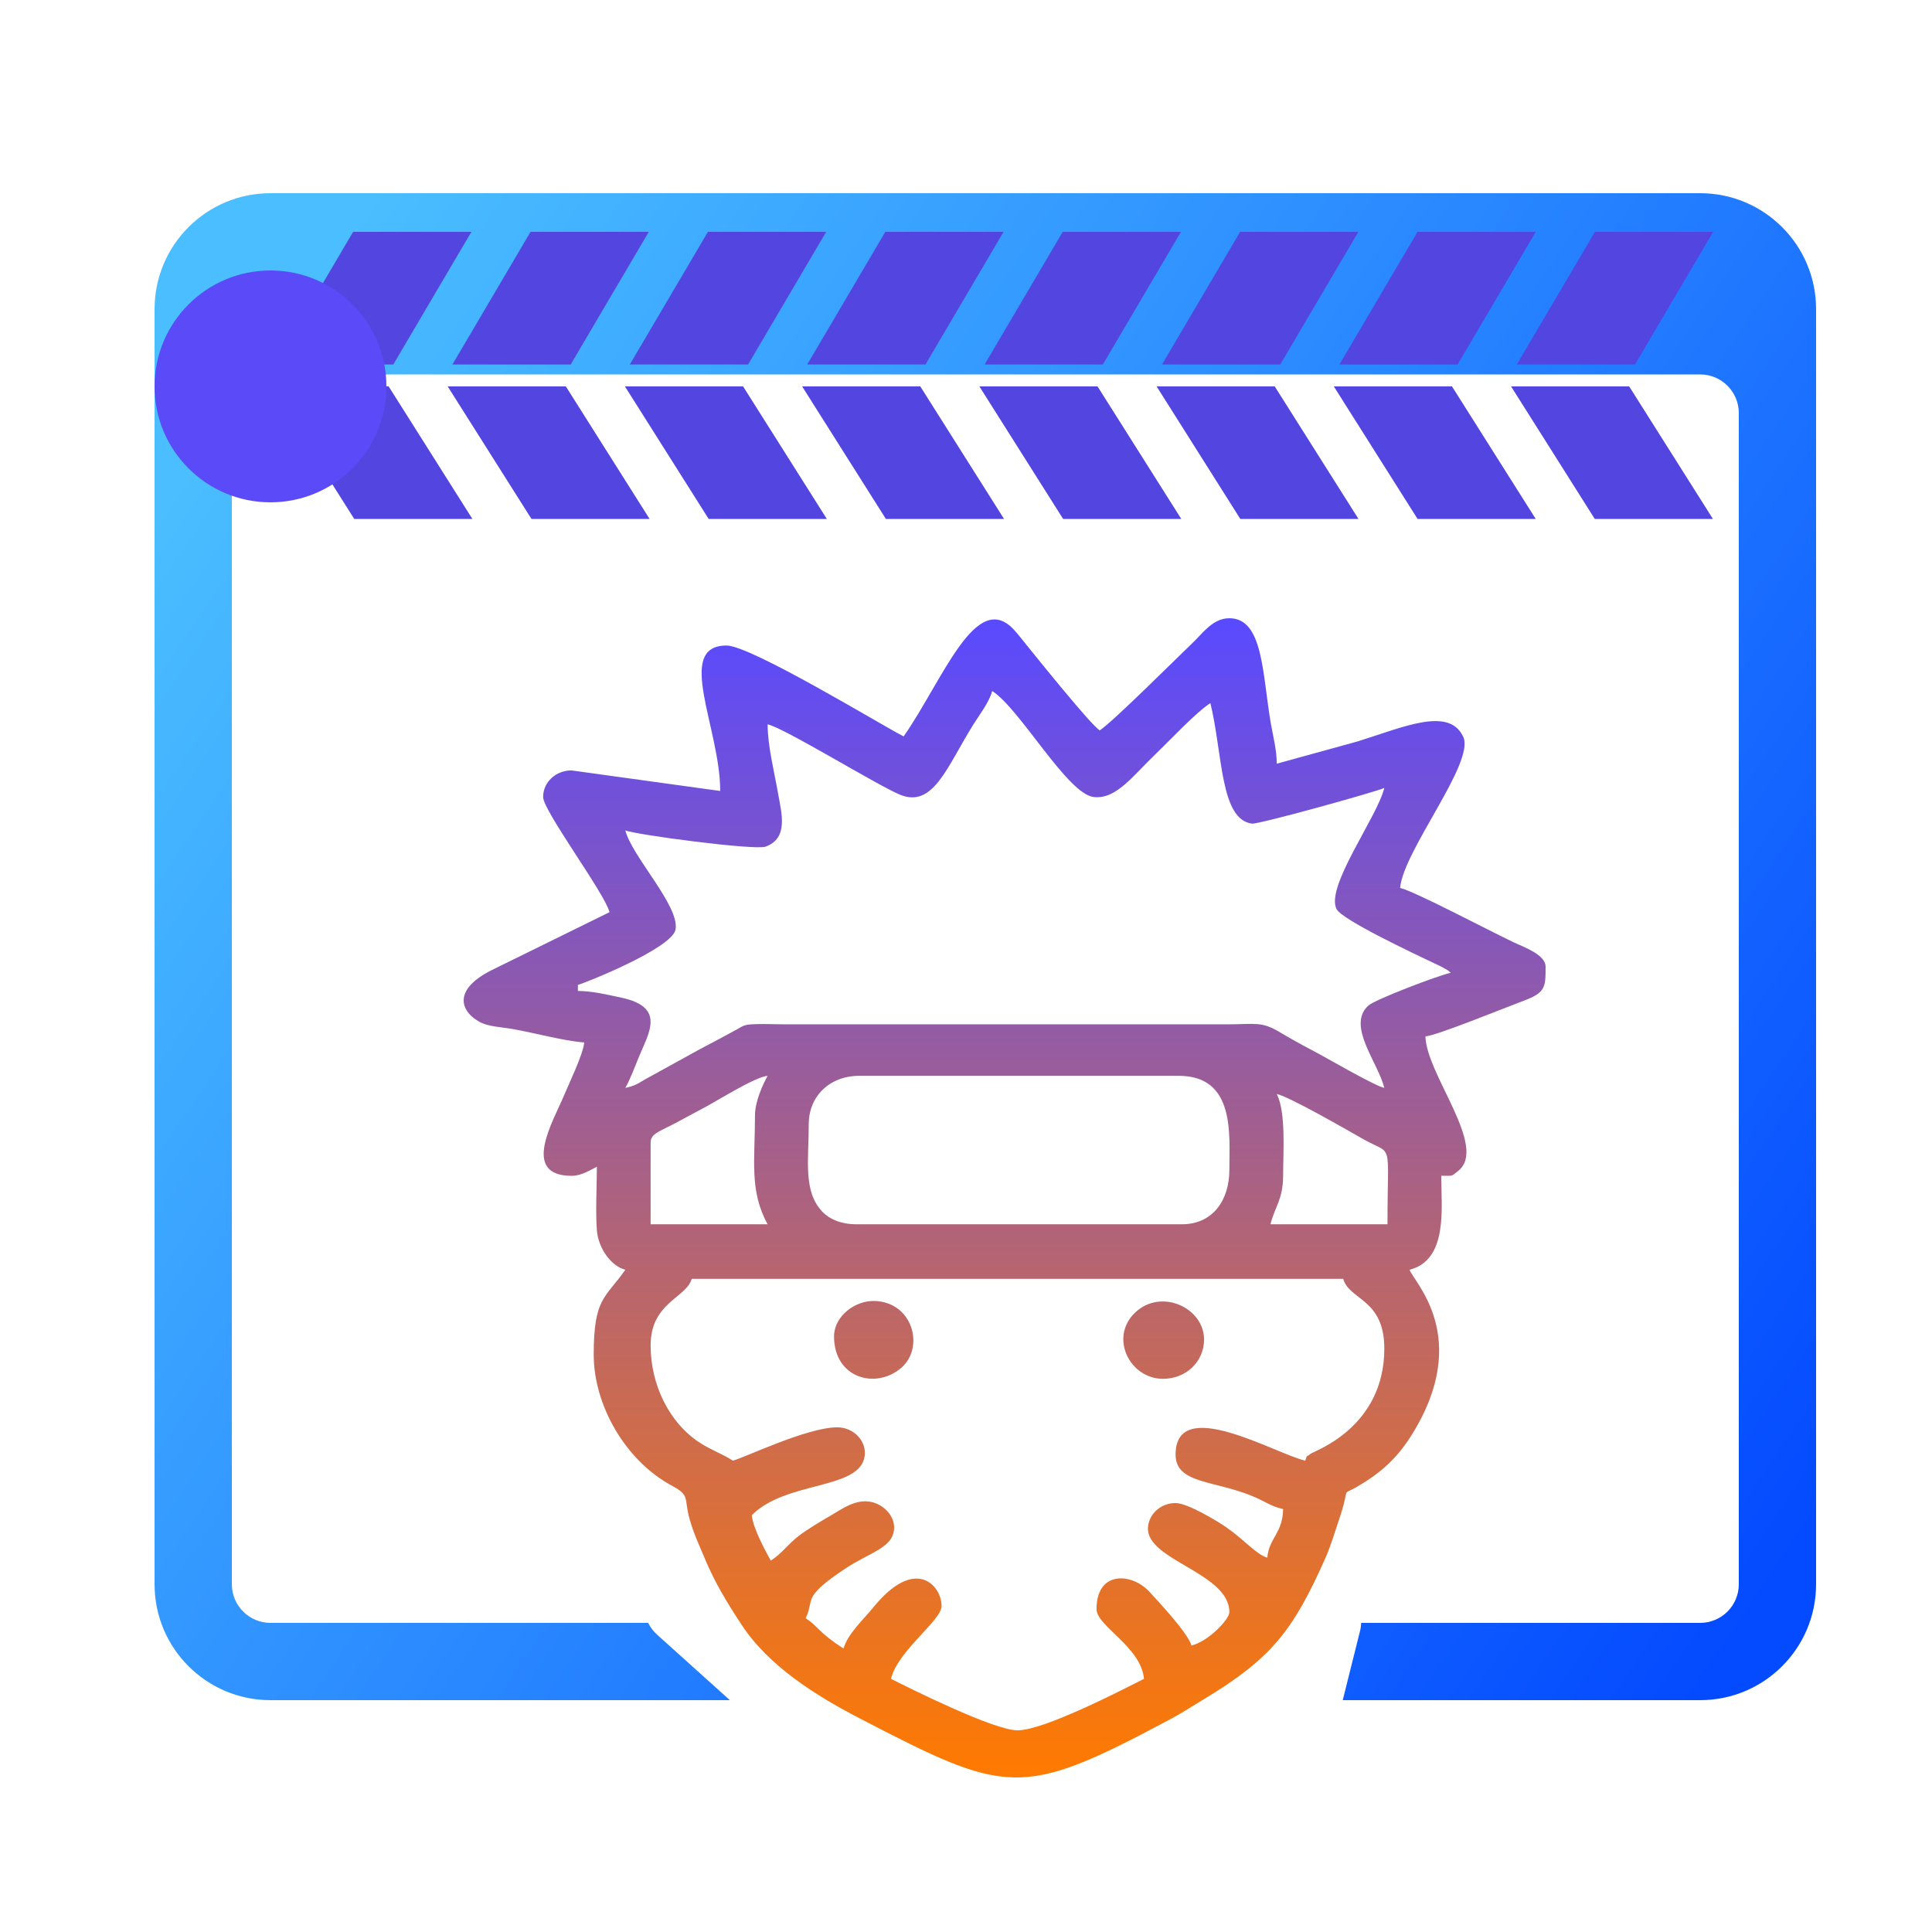 <svg width="50" height="50" viewBox="0 0 50 50" fill="none" xmlns="http://www.w3.org/2000/svg">
<path fill-rule="evenodd" clip-rule="evenodd" d="M7 9.69H44C44.552 9.69 45 10.138 45 10.69V41C45 41.552 44.552 42 44 42H35.227C35.224 42.07 35.215 42.141 35.197 42.212L34.75 44H44C45.657 44 47 42.657 47 41V8C47 6.343 45.657 5 44 5H7C5.343 5 4 6.343 4 8V41C4 42.657 5.343 44 7 44H18.889L17.01 42.309C16.907 42.216 16.829 42.111 16.774 42H7C6.448 42 6 41.552 6 41V10.69C6 10.138 6.448 9.69 7 9.69Z" fill="url(#paint0_linear_15_214)"/>
<path d="M22.912 6H25.973L23.951 9.434H20.89L22.912 6Z" fill="#5346E0"/>
<path d="M9.139 6H12.2L10.178 9.434H7.117L9.139 6Z" fill="#5346E0"/>
<path d="M27.503 6H30.564L28.541 9.434L25.481 9.434L27.503 6Z" fill="#5346E0"/>
<path d="M13.73 6L16.791 6L14.769 9.434H11.708L13.73 6Z" fill="#5346E0"/>
<path d="M32.094 6H35.155L33.133 9.434H30.072L32.094 6Z" fill="#5346E0"/>
<path d="M18.321 6H21.382L19.36 9.434H16.299L18.321 6Z" fill="#5346E0"/>
<path d="M36.685 6H39.746L37.723 9.434H34.663L36.685 6Z" fill="#5346E0"/>
<path d="M41.276 6H44.337L42.314 9.434H39.254L41.276 6Z" fill="#5346E0"/>
<path d="M22.927 13.431L25.985 13.431L23.817 10L20.759 10L22.927 13.431Z" fill="#5346E0"/>
<path d="M9.168 13.431L12.226 13.431L10.058 10L7 10L9.168 13.431Z" fill="#5346E0"/>
<path d="M27.514 13.431L30.572 13.431L28.404 10L25.346 10L27.514 13.431Z" fill="#5346E0"/>
<path d="M13.755 13.431L16.812 13.431L14.644 10L11.586 10L13.755 13.431Z" fill="#5346E0"/>
<path d="M32.1 13.431L35.158 13.431L32.99 10L29.933 10L32.1 13.431Z" fill="#5346E0"/>
<path d="M18.341 13.431L21.399 13.431L19.231 10L16.173 10L18.341 13.431Z" fill="#5346E0"/>
<path d="M36.687 13.431L39.745 13.431L37.577 10L34.519 10L36.687 13.431Z" fill="#5346E0"/>
<path d="M41.273 13.431L44.331 13.431L42.163 10L39.106 10L41.273 13.431Z" fill="#5346E0"/>
<path fill-rule="evenodd" clip-rule="evenodd" d="M16.838 34.821C16.838 33.706 17.765 33.59 17.902 33.096H34.762C34.917 33.652 35.826 33.607 35.826 34.9C35.826 36.953 34.003 37.555 33.92 37.622C33.775 37.74 33.851 37.614 33.78 37.801C33.018 37.632 30.424 36.083 30.424 37.645C30.424 38.414 31.45 38.303 32.47 38.743C32.726 38.853 32.908 38.989 33.207 39.056C33.192 39.693 32.842 39.8 32.798 40.311C32.526 40.242 32.198 39.844 31.735 39.525C31.521 39.377 30.739 38.899 30.424 38.899C30.013 38.899 29.726 39.209 29.709 39.536C29.665 40.383 31.816 40.702 31.816 41.723C31.816 41.912 31.259 42.49 30.834 42.585C30.745 42.269 30.021 41.493 29.747 41.195C29.295 40.703 28.378 40.637 28.378 41.644C28.378 42.083 29.534 42.621 29.606 43.448C29.029 43.74 27.021 44.781 26.332 44.781C25.729 44.781 23.585 43.715 23.058 43.448C23.236 42.717 24.368 41.938 24.368 41.566C24.368 41.024 23.685 40.263 22.602 41.599C22.349 41.91 21.937 42.284 21.831 42.664C21.165 42.236 21.183 42.094 20.849 41.879C21.096 41.385 20.717 41.365 21.879 40.593C22.527 40.162 23.14 40.056 23.14 39.527C23.14 39.202 22.829 38.893 22.464 38.857C22.1 38.822 21.771 39.063 21.507 39.217C21.264 39.358 20.901 39.574 20.671 39.749C20.397 39.957 20.236 40.205 19.948 40.389C19.805 40.13 19.486 39.548 19.457 39.213C20.343 38.318 22.239 38.563 22.375 37.696C22.438 37.298 22.096 36.939 21.667 36.939C20.878 36.939 19.233 37.742 18.966 37.801C18.676 37.615 18.434 37.543 18.129 37.349C17.329 36.84 16.838 35.848 16.838 34.821ZM21.585 34.586C21.585 35.679 22.68 35.965 23.33 35.395C23.929 34.87 23.629 33.705 22.64 33.669C22.13 33.65 21.585 34.064 21.585 34.586ZM30.097 35.684C30.697 35.684 31.161 35.239 31.161 34.665C31.161 33.842 30.045 33.329 29.374 33.972C28.703 34.615 29.239 35.684 30.097 35.684ZM30.588 31.684H22.158C21.775 31.684 21.47 31.557 21.277 31.353C20.782 30.828 20.93 30.021 20.93 29.097C20.93 28.364 21.476 27.842 22.24 27.842H30.506C31.974 27.842 31.816 29.364 31.816 30.273C31.816 31.058 31.39 31.684 30.588 31.684ZM33.043 28.312C33.377 28.387 34.877 29.25 35.269 29.474C36.073 29.933 35.908 29.437 35.908 31.684H32.88C32.986 31.247 33.207 31.035 33.207 30.43C33.207 29.806 33.285 28.796 33.043 28.312ZM19.539 28.861C19.539 30.021 19.389 30.819 19.866 31.684H16.838V29.567C16.838 29.338 17.072 29.282 17.468 29.072C17.768 28.913 17.955 28.811 18.255 28.65C18.597 28.467 19.55 27.867 19.866 27.842C19.738 28.074 19.539 28.512 19.539 28.861ZM19.866 18.745C20.305 18.843 22.7 20.322 23.29 20.566C24.154 20.924 24.509 19.84 25.191 18.749C25.335 18.519 25.61 18.16 25.677 17.882C26.402 18.347 27.621 20.549 28.307 20.627C28.886 20.693 29.318 20.079 29.913 19.509C30.278 19.159 30.956 18.432 31.325 18.196C31.645 19.515 31.576 21.211 32.402 21.315C32.573 21.337 35.595 20.498 35.826 20.392C35.642 21.149 34.291 22.956 34.591 23.529C34.737 23.808 36.608 24.688 37.137 24.939C37.189 24.963 37.289 25.008 37.353 25.045C37.517 25.14 37.436 25.085 37.545 25.175C37.206 25.251 35.581 25.867 35.407 26.029C34.848 26.549 35.667 27.501 35.826 28.155C35.563 28.097 34.348 27.384 33.972 27.188C33.658 27.023 33.396 26.876 33.093 26.697C32.648 26.433 32.466 26.507 31.816 26.509L20.276 26.509C20.062 26.508 19.825 26.498 19.615 26.503C19.234 26.512 19.261 26.537 19.04 26.658C18.711 26.837 18.438 26.983 18.094 27.163L16.691 27.936C16.493 28.054 16.43 28.101 16.184 28.155C16.325 27.9 16.417 27.634 16.546 27.326C16.804 26.709 17.217 26.063 16.084 25.82C15.735 25.745 15.321 25.646 14.956 25.646V25.489C15.102 25.456 17.39 24.549 17.483 24.058C17.597 23.451 16.346 22.155 16.184 21.49C16.424 21.6 19.541 22.013 19.814 21.911C20.414 21.689 20.227 21.05 20.135 20.526C20.038 19.972 19.866 19.302 19.866 18.745ZM23.386 19.058L19.866 18.745L23.386 19.058ZM23.386 19.058C22.831 18.777 19.435 16.706 18.803 16.706C17.454 16.706 18.639 18.843 18.639 20.47L14.787 19.938C14.391 19.94 14.056 20.235 14.056 20.627C14.056 20.984 15.658 23.129 15.774 23.607L12.8 25.07C11.716 25.581 11.89 26.155 12.405 26.443C12.637 26.572 12.954 26.576 13.272 26.632C13.866 26.737 14.572 26.936 15.12 26.979C15.093 27.283 14.731 28.027 14.594 28.357C14.324 29.003 13.464 30.43 14.792 30.43C15.048 30.43 15.266 30.286 15.447 30.195C15.447 30.702 15.409 31.352 15.447 31.841C15.482 32.285 15.798 32.762 16.184 32.861C15.668 33.598 15.365 33.581 15.365 35.057C15.365 36.364 16.18 37.798 17.389 38.45C17.879 38.714 17.686 38.762 17.854 39.338C17.962 39.714 18.097 39.991 18.23 40.311C18.5 40.963 18.82 41.481 19.195 42.053C19.89 43.111 21.104 43.879 22.24 44.467C26.08 46.458 26.421 46.555 30.287 44.493C30.607 44.322 30.846 44.161 31.145 43.982C32.903 42.922 33.458 42.213 34.296 40.335C34.435 40.022 34.536 39.679 34.65 39.341C34.97 38.397 34.672 38.74 35.133 38.47C35.749 38.109 36.158 37.735 36.53 37.143C38.126 34.6 36.563 33.155 36.481 32.861C37.484 32.604 37.299 31.247 37.299 30.43C37.617 30.423 37.538 30.463 37.739 30.302C38.516 29.682 36.913 27.805 36.89 26.822C37.193 26.798 38.939 26.083 39.442 25.896C40.004 25.687 40 25.537 40 25.019C40 24.704 39.43 24.509 39.182 24.391C38.522 24.078 36.6 23.061 36.235 22.98C36.319 22.013 38.178 19.732 37.869 19.07C37.502 18.281 36.335 18.813 35.141 19.186L33.043 19.764C33.043 19.418 32.943 19.032 32.891 18.734C32.667 17.443 32.698 16 31.816 16C31.394 16 31.135 16.377 30.895 16.608C30.39 17.092 28.794 18.687 28.46 18.902C28.218 18.746 26.86 17.053 26.578 16.706C26.48 16.586 26.352 16.42 26.253 16.311C25.262 15.212 24.401 17.605 23.386 19.058Z" fill="url(#paint1_linear_15_214)"/>
<circle cx="7" cy="10" r="3" fill="#5A4AF7"/>
<defs>
<linearGradient id="paint0_linear_15_214" x1="6.966" y1="9" x2="48.62" y2="37.235" gradientUnits="userSpaceOnUse">
<stop stop-color="#4ABEFF"/>
<stop offset="1" stop-color="#044AFF"/>
</linearGradient>
<linearGradient id="paint1_linear_15_214" x1="26" y1="16" x2="26" y2="46" gradientUnits="userSpaceOnUse">
<stop stop-color="#594AFF"/>
<stop offset="1" stop-color="#FF7A00"/>
</linearGradient>
</defs>
</svg>
